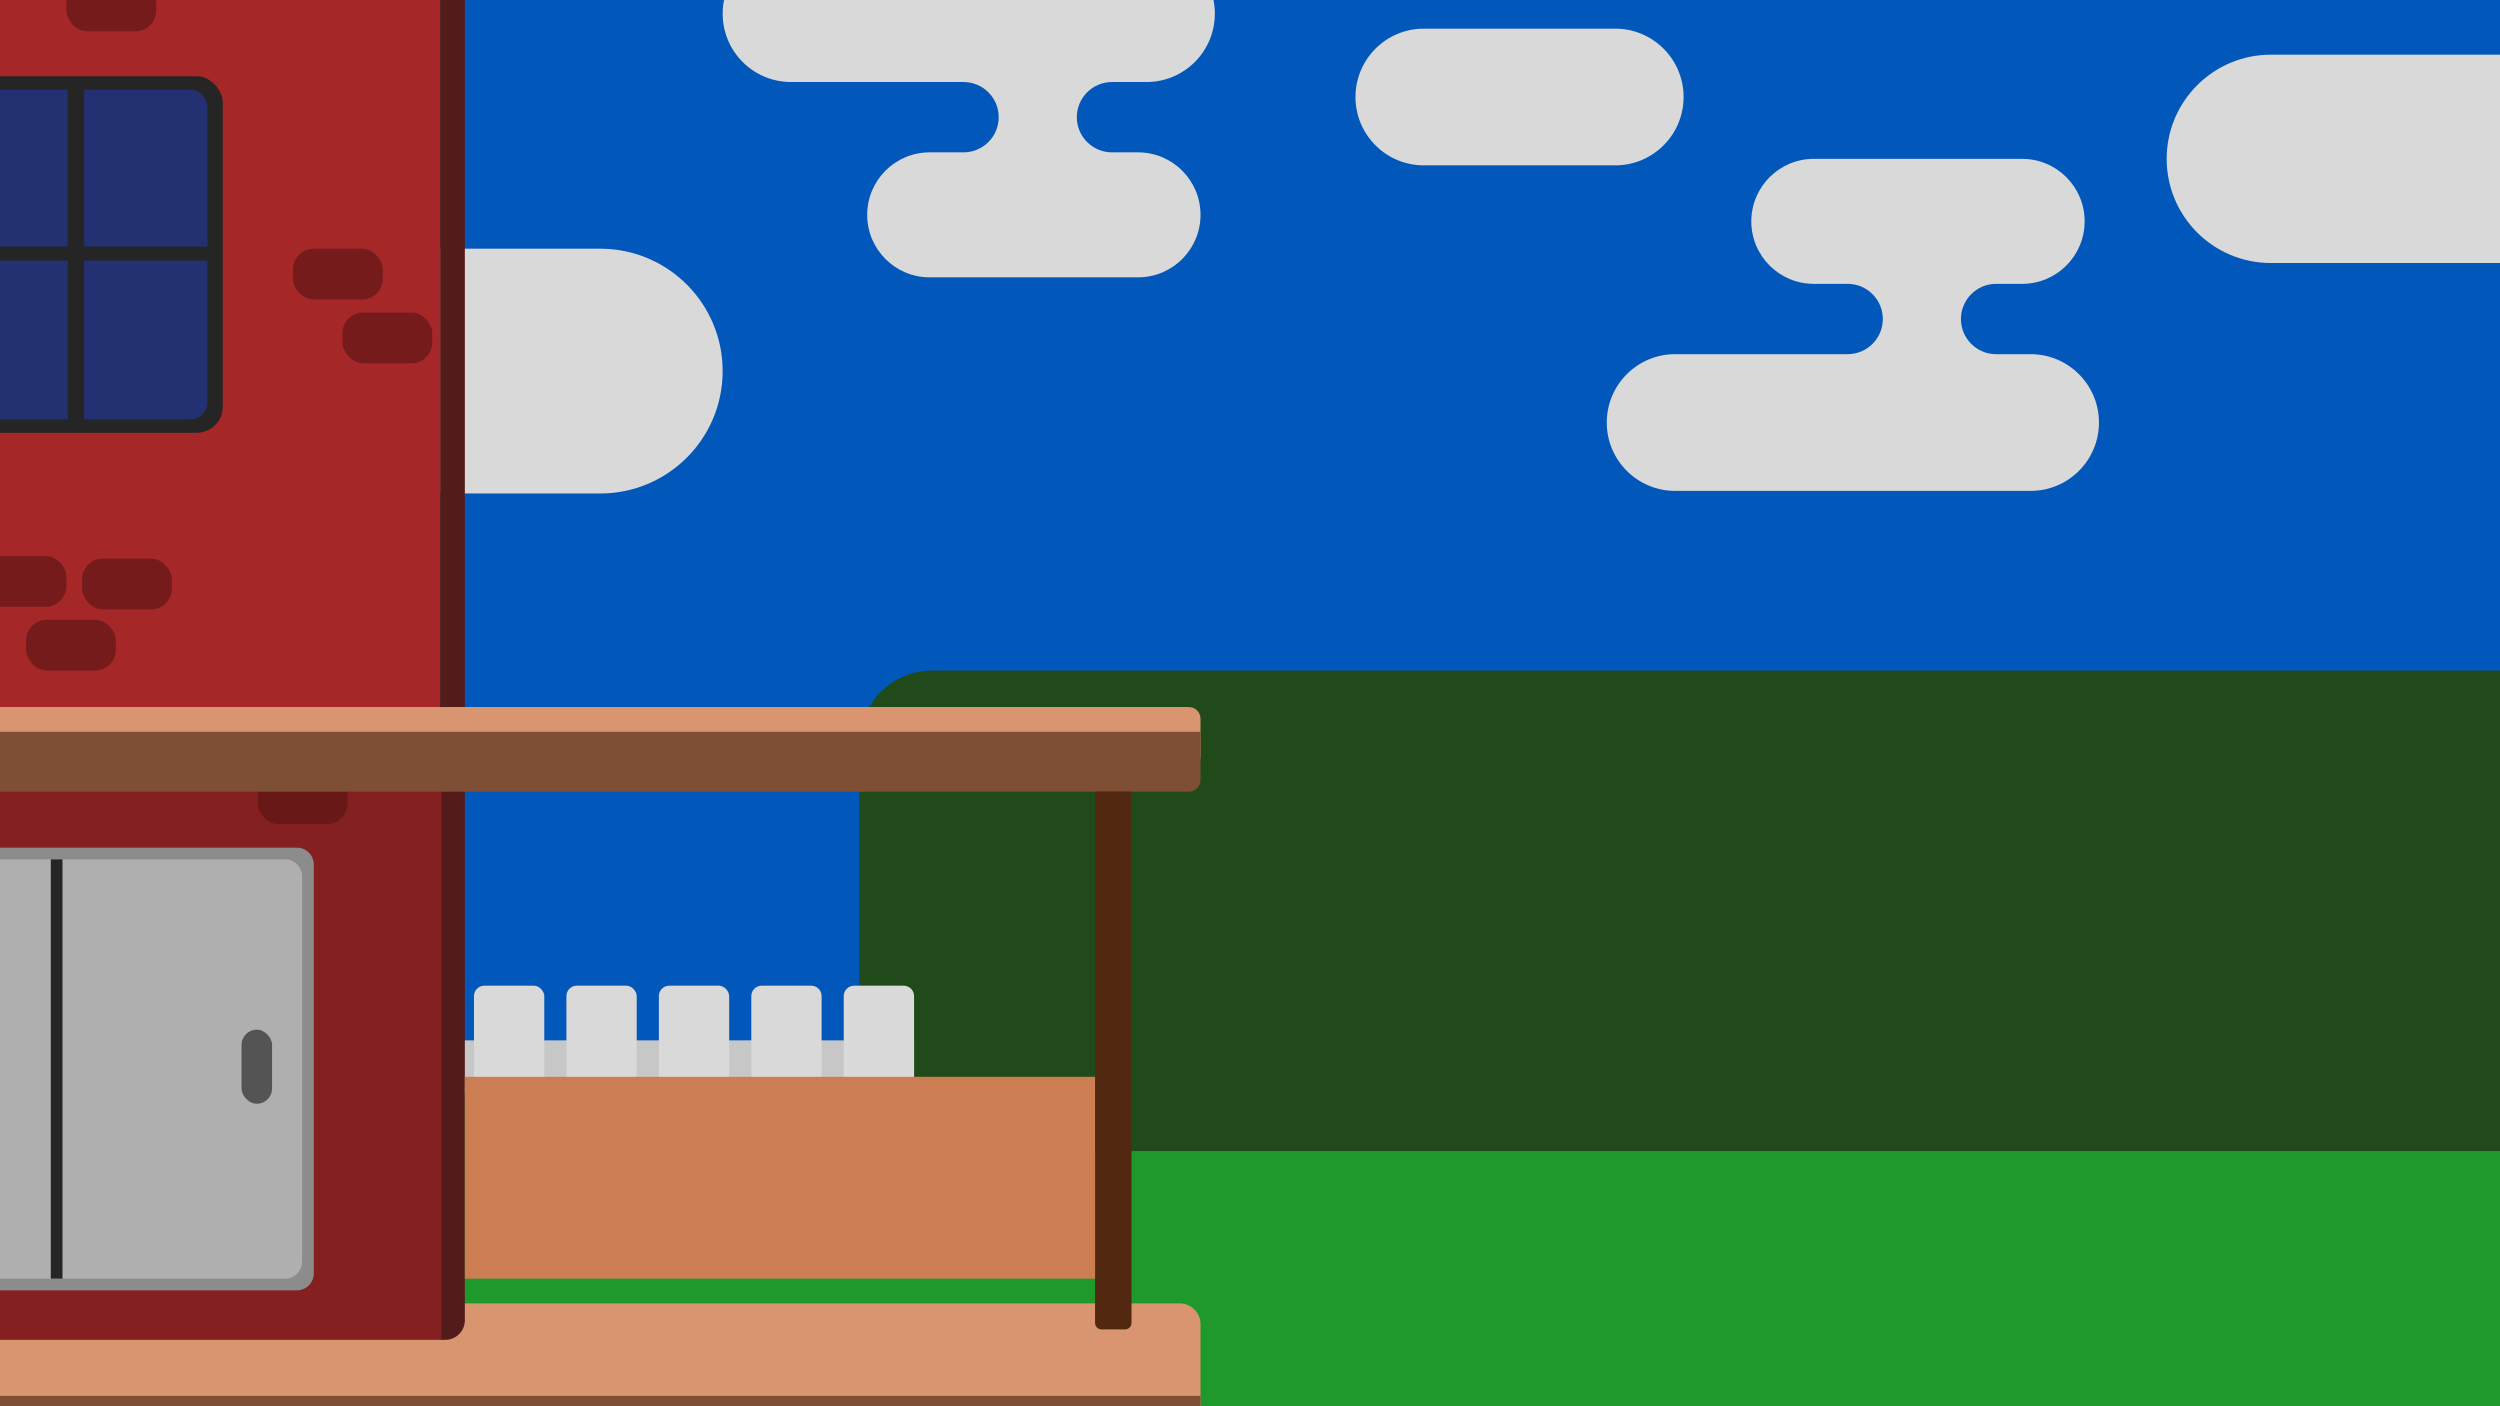 <svg width="1920" height="1080" viewBox="0 0 1920 1080" fill="none" xmlns="http://www.w3.org/2000/svg">
<rect width="1920" height="1080" fill="#0257BA"/>
<rect y="806" width="1920" height="274" fill="#20992C"/>
<path d="M660 571C660 540.072 685.072 515 716 515H1920V884H716C685.072 884 660 858.928 660 828V571Z" fill="#214A1A"/>
<rect x="338" y="799" width="364" height="41" fill="#C7C7C7"/>
<path d="M648 765C648 760.582 651.582 757 656 757H694C698.418 757 702 760.582 702 765V874C702 878.418 698.418 882 694 882H656C651.582 882 648 878.418 648 874V765Z" fill="#DADADA"/>
<rect x="435" y="757" width="54" height="125" rx="8" fill="#D9D9D9"/>
<rect x="506" y="757" width="54" height="125" rx="8" fill="#D9D9D9"/>
<path d="M577 765C577 760.582 580.582 757 585 757H623C627.418 757 631 760.582 631 765V874C631 878.418 627.418 882 623 882H585C580.582 882 577 878.418 577 874V765Z" fill="#D9D9D9"/>
<rect x="364" y="757" width="54" height="125" rx="8" fill="#D9D9D9"/>
<path fill-rule="evenodd" clip-rule="evenodd" d="M239 378.995C238.667 378.998 238.334 379 238 379C186.085 379 144 336.915 144 285C144 233.085 186.085 191 238 191C238.334 191 238.667 191.002 239 191.005V191H461H462V191.005C513.454 191.542 555 233.419 555 285C555 336.581 513.454 378.458 462 378.995V379H461H239V378.995Z" fill="#D9D9D9"/>
<path fill-rule="evenodd" clip-rule="evenodd" d="M1094 22.002C1093.83 22.001 1093.67 22 1093.5 22C1064.51 22 1041 45.505 1041 74.5C1041 103.495 1064.51 127 1093.5 127C1093.67 127 1093.83 126.999 1094 126.998V127H1240.5H1241V126.998C1269.76 126.729 1293 103.328 1293 74.5C1293 45.672 1269.76 22.271 1241 22.002V22H1240.5H1094V22.002Z" fill="#D9D9D9"/>
<path fill-rule="evenodd" clip-rule="evenodd" d="M2006 202H1744C1699.82 202 1664 166.183 1664 122C1664 77.817 1699.82 42 1744 42H2006C2050.18 42 2086 77.817 2086 122C2086 166.183 2050.18 202 2006 202Z" fill="#D9D9D9"/>
<path fill-rule="evenodd" clip-rule="evenodd" d="M608 62.998C607.834 62.999 607.667 63 607.5 63C578.505 63 555 39.495 555 10.5C555 -18.495 578.505 -42 607.5 -42C607.667 -42 607.834 -41.999 608 -41.998V-42H880V-41.998C880.167 -41.999 880.333 -42 880.5 -42C909.495 -42 933 -18.495 933 10.5C933 39.495 909.495 63 880.5 63C880.411 63 880.323 63 880.235 62.999C880.156 62.999 880.078 62.998 880 62.998V63H854C839.088 63 827 75.088 827 90C827 104.912 839.088 117 854 117H874C900.51 117 922 138.49 922 165C922 191.51 900.51 213 874 213H714C687.49 213 666 191.51 666 165C666 138.49 687.49 117 714 117H740C754.912 117 767 104.912 767 90C767 75.088 754.912 63 740 63H608V62.998Z" fill="#D9D9D9"/>
<path fill-rule="evenodd" clip-rule="evenodd" d="M1419 218H1393C1366.49 218 1345 196.51 1345 170C1345 143.49 1366.49 122 1393 122H1553C1579.51 122 1601 143.49 1601 170C1601 196.51 1579.51 218 1553 218H1533C1518.09 218 1506 230.088 1506 245C1506 259.912 1518.09 272 1533 272H1559V272.002C1559.1 272.001 1559.19 272.001 1559.29 272L1559.5 272C1588.49 272 1612 295.505 1612 324.5C1612 353.495 1588.49 377 1559.5 377C1559.33 377 1559.17 376.999 1559 376.998V377H1287V376.998C1286.83 376.999 1286.67 377 1286.5 377C1257.51 377 1234 353.495 1234 324.5C1234 295.505 1257.51 272 1286.5 272C1286.67 272 1286.83 272.001 1287 272.002V272H1419C1433.91 272 1446 259.912 1446 245C1446 230.088 1433.91 218 1419 218Z" fill="#D9D9D9"/>
<path d="M0 1001H906C914.837 1001 922 1008.16 922 1017V1085H0V1001Z" fill="#D8956F"/>
<path d="M-0.072 1072.01H922V1085.01H-0.072V1072.01Z" fill="#7E4F34"/>
<path d="M338 0H357V1014C357 1022.28 350.284 1029 342 1029H338V0Z" fill="#541B1B"/>
<path d="M0 0H338V562H0V0Z" fill="#A62727"/>
<rect x="-56.283" y="58.559" width="227.348" height="273.806" rx="20" fill="#252525"/>
<rect x="-44.212" y="68.85" width="203.487" height="253.226" rx="13" fill="#233072"/>
<rect x="51.978" y="64.712" width="12.63" height="261.5" fill="#252525"/>
<rect x="-45.456" y="200.077" width="10.768" height="205.696" transform="rotate(-90 -45.456 200.077)" fill="#252525"/>
<path d="M0 562H339V1029H0V562Z" fill="#842020"/>
<path d="M0 543H913C917.971 543 922 547.029 922 552V581C922 585.971 917.971 590 913 590H0V543Z" fill="#D8956F"/>
<rect x="198" y="594" width="69" height="39" rx="16" fill="#691818"/>
<path d="M0 562H922V599C922 603.971 917.971 608 913 608H0V562Z" fill="#7E4F34"/>
<path d="M0 651H228C235.18 651 241 656.82 241 664V978C241 985.18 235.18 991 228 991H0V651Z" fill="#8C8C8C"/>
<path d="M0 660H219C226.18 660 232 665.82 232 673V969C232 976.18 226.18 982 219 982H0V660Z" fill="#AFAFAF"/>
<rect width="9" height="322" transform="matrix(-1 0 0 1 48 660)" fill="#252525"/>
<rect x="185.5" y="790.76" width="23.456" height="56.915" rx="11.728" fill="#545454"/>
<path d="M841 608H869V1016C869 1018.76 866.761 1021 864 1021H846C843.239 1021 841 1018.76 841 1016V608Z" fill="#522810"/>
<rect x="357" y="827" width="484" height="155" fill="#CC7D51"/>
<rect x="63" y="429" width="69" height="39" rx="16" fill="#751B1B"/>
<rect x="20" y="476" width="69" height="39" rx="16" fill="#751B1B"/>
<rect x="263" y="240" width="69" height="39" rx="16" fill="#751B1B"/>
<rect x="-18" y="427" width="69" height="39" rx="16" fill="#751B1B"/>
<rect x="225" y="191" width="69" height="39" rx="16" fill="#751B1B"/>
<rect x="51" y="-15" width="69" height="39" rx="16" fill="#751B1B"/>
</svg>

